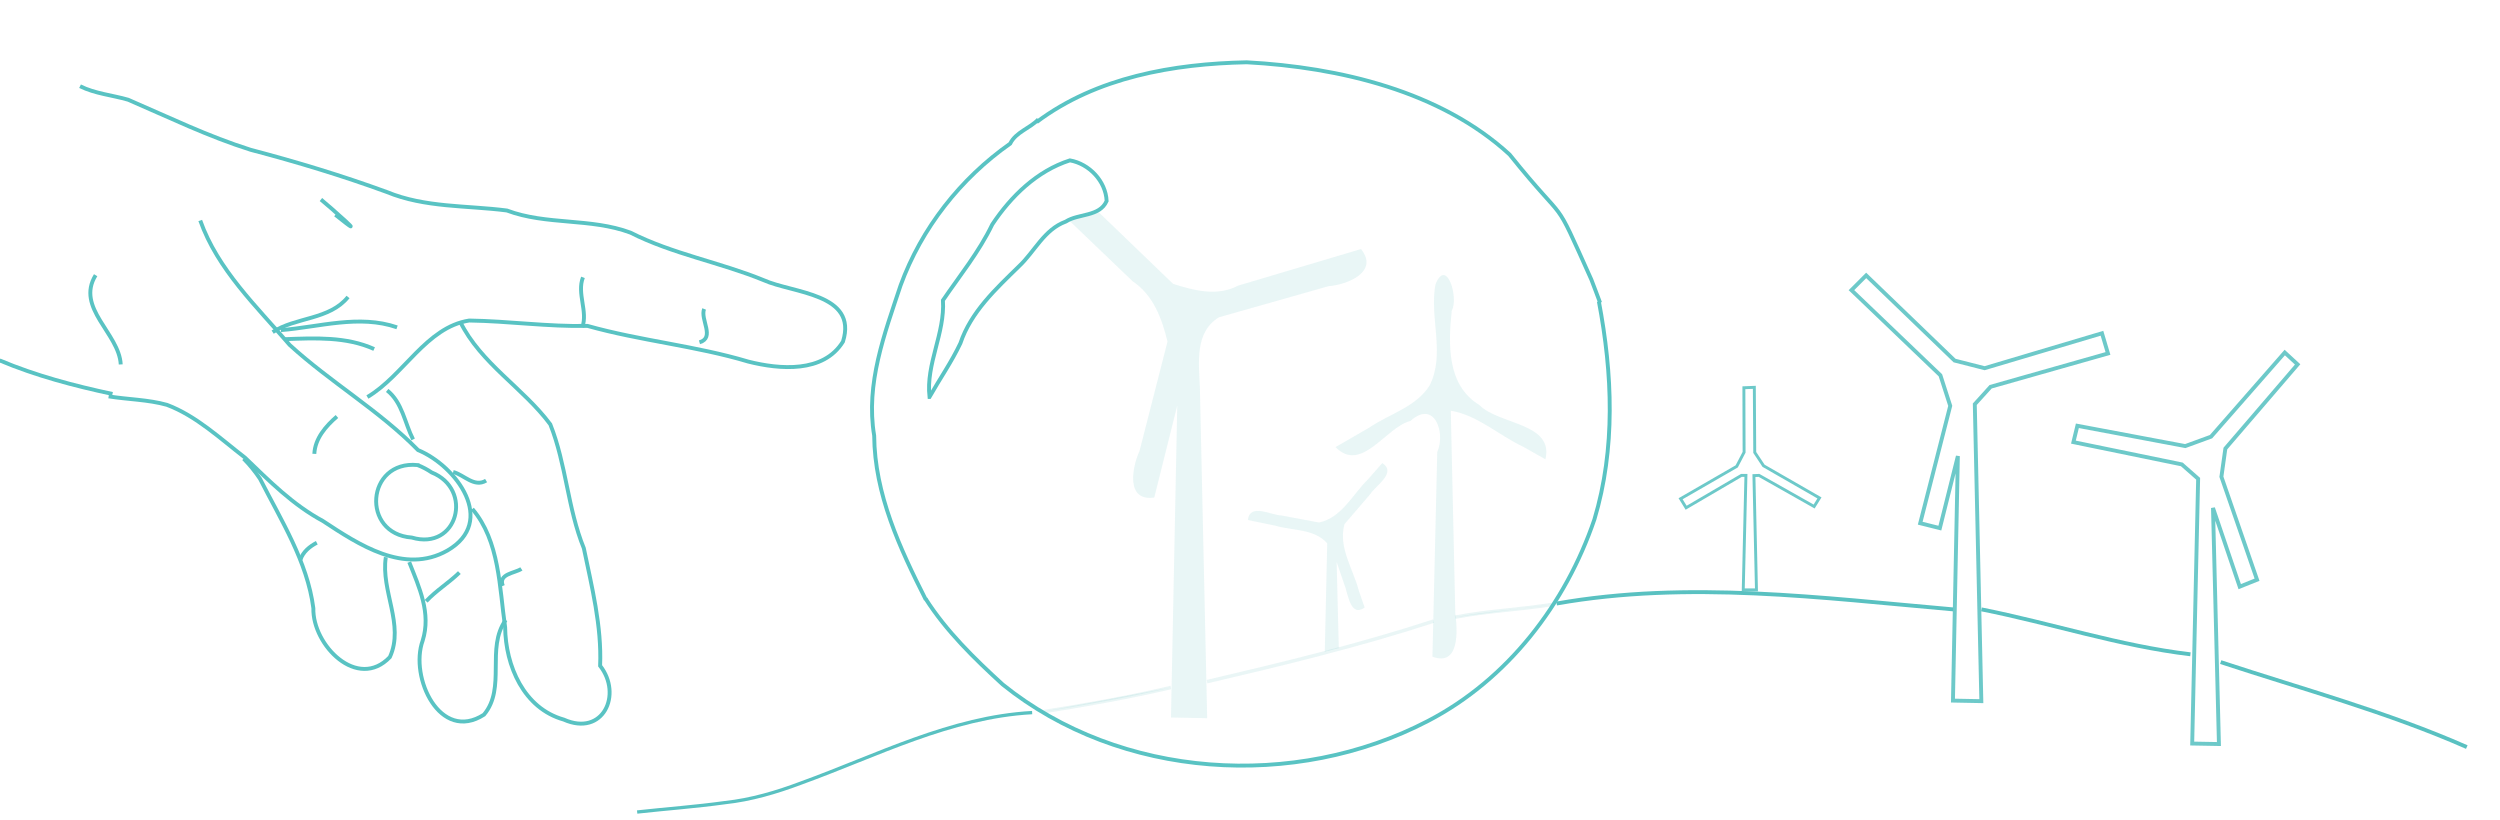 <?xml version="1.0" encoding="UTF-8" standalone="no"?>
<svg
   xmlns:dc="http://purl.org/dc/elements/1.1/"
   xmlns:cc="http://creativecommons.org/ns#"
   xmlns:rdf="http://www.w3.org/1999/02/22-rdf-syntax-ns#"
   xmlns:svg="http://www.w3.org/2000/svg"
   xmlns="http://www.w3.org/2000/svg"
   viewBox="0 0 1280 420"
   height="420"
   width="1280"
   version="1.1"
   id="svg4190">
  <defs
     id="defs4194" />
  <g
     style="stroke-width:2;stroke-miterlimit:4;stroke-dasharray:none"
     id="g6251">
    <path
       style="fill:none;fill-rule:evenodd;stroke:#59c3c3;stroke-width:2;stroke-linecap:butt;stroke-linejoin:miter;stroke-opacity:1;stroke-miterlimit:4;stroke-dasharray:none"
       d="m 188.106,203.276 c 18.576,-10.986 30.134,-35.735 52.141,-39.169 20.187,0.288 40.415,3.227 60.526,2.746 27.147,7.623 55.373,10.197 82.367,18.286 16.053,4.045 38.498,5.974 48.468,-10.242 7.7,-24.719 -25.718,-24.724 -40.661,-31.474 -22.374,-9.153 -46.539,-13.361 -68.157,-24.316 -20.407,-7.6 -42.988,-3.724 -63.251,-11.327 -20.581,-2.651 -41.862,-1.383 -61.467,-9.468 C 175.185,89.947 151.9,82.898 128.36,76.709 106.763,69.924 86.31,59.982 65.635,51.069 57.44,48.691 48.712,47.975 40.983,44.135"
       id="path4222" />
    <path
       style="fill:none;fill-rule:evenodd;stroke:#59c3c3;stroke-width:2;stroke-linecap:butt;stroke-linejoin:miter;stroke-opacity:1;stroke-miterlimit:4;stroke-dasharray:none"
       d="m 235.606,164.698 c 10.549,21.415 32.328,33.959 46.148,52.572 8.145,20.451 8.875,43.034 17.169,63.428 4.1,19.818 9.185,39.783 8.339,60.182 11.522,14.75 1.478,36.471 -18.628,27.544 -20.498,-5.764 -29.791,-27.562 -30.005,-47.263 -2.96,-20.382 -2.782,-44.144 -16.793,-60.574"
       id="path4224" />
    <path
       style="fill:none;fill-rule:evenodd;stroke:#59c3c3;stroke-width:2;stroke-linecap:butt;stroke-linejoin:miter;stroke-opacity:1;stroke-miterlimit:4;stroke-dasharray:none"
       d="m 198.236,199.903 c 7.805,6.196 8.974,16.721 13.275,25.091"
       id="path4226" />
    <path
       style="fill:none;fill-rule:evenodd;stroke:#59c3c3;stroke-width:2;stroke-linecap:butt;stroke-linejoin:miter;stroke-opacity:1;stroke-miterlimit:4;stroke-dasharray:none"
       d="m 102.522,112.883 c 8.886,25.127 28.819,43.979 45.785,63.724 20.915,19.157 45.842,33.517 65.73,53.834 19.673,8.141 40.594,36.615 15.04,51.423 -22.078,12.527 -45.504,-3.107 -63.809,-15.158 -15.417,-8.301 -27.369,-20.438 -39.824,-32.402 -12.674,-9.743 -24.878,-21.328 -39.951,-27.02 -9.742,-2.714 -19.938,-2.739 -29.869,-4.345"
       id="path4228" />
    <path
       style="fill:none;fill-rule:evenodd;stroke:#59c3c3;stroke-width:2;stroke-linecap:butt;stroke-linejoin:miter;stroke-opacity:1;stroke-miterlimit:4;stroke-dasharray:none"
       d="m 213.799,238.104 c -26.284,-2.507 -29.125,35.203 -2.988,37.122 23.545,6.939 31.802,-24.694 10.171,-33.349 -2.245,-1.518 -4.657,-2.791 -7.184,-3.772 z"
       id="path4230" />
    <path
       style="fill:none;fill-rule:evenodd;stroke:#59c3c3;stroke-width:2;stroke-linecap:butt;stroke-linejoin:miter;stroke-opacity:1;stroke-miterlimit:4;stroke-dasharray:none"
       d="m 172.504,213.252 c -5.664,4.915 -11.206,11.237 -11.563,19.12"
       id="path4232" />
    <path
       style="fill:none;fill-rule:evenodd;stroke:#59c3c3;stroke-width:2;stroke-linecap:butt;stroke-linejoin:miter;stroke-opacity:1;stroke-miterlimit:4;stroke-dasharray:none"
       d="m 197.545,285.292 c -2.674,17.143 9.649,34.564 2.067,51.141 -16.502,17.349 -39.651,-6.122 -39.172,-25.023 -3.129,-24.044 -16.57,-45.078 -27.319,-66.275 -2.47,-3.675 -5.247,-7.153 -8.382,-10.285"
       id="path4234" />
    <path
       style="fill:none;fill-rule:evenodd;stroke:#59c3c3;stroke-width:2;stroke-linecap:butt;stroke-linejoin:miter;stroke-opacity:1;stroke-miterlimit:4;stroke-dasharray:none"
       d="m 258.898,317.445 c -10.238,14.411 0.412,34.734 -11.105,48.462 -22.48,14.472 -38.166,-19.065 -31.4,-37.865 4.446,-14.169 -1.779,-27.327 -6.871,-40.233"
       id="path4236" />
    <path
       style="fill:none;fill-rule:evenodd;stroke:#59c3c3;stroke-width:2;stroke-linecap:butt;stroke-linejoin:miter;stroke-opacity:1;stroke-miterlimit:4;stroke-dasharray:none"
       d="m 235.198,293.164 c -5.375,5.234 -11.885,9.173 -17.008,14.682"
       id="path4238" />
    <path
       style="fill:none;fill-rule:evenodd;stroke:#59c3c3;stroke-width:2;stroke-linecap:butt;stroke-linejoin:miter;stroke-opacity:1;stroke-miterlimit:4;stroke-dasharray:none"
       d="m 162.195,277.887 c -3.605,1.863 -7.069,4.674 -8.367,8.675"
       id="path4240" />
    <path
       style="fill:none;fill-rule:evenodd;stroke:#59c3c3;stroke-width:2;stroke-linecap:butt;stroke-linejoin:miter;stroke-opacity:1;stroke-miterlimit:4;stroke-dasharray:none"
       d="m 257.471,299.976 c -2.564,-6.159 6.188,-6.501 9.465,-8.71"
       id="path4242" />
    <path
       style="fill:none;fill-rule:evenodd;stroke:#59c3c3;stroke-width:2;stroke-linecap:butt;stroke-linejoin:miter;stroke-opacity:1;stroke-miterlimit:4;stroke-dasharray:none"
       d="m 232.03,241.663 c 5.563,1.416 10.762,8.098 16.849,4.396"
       id="path4244" />
    <path
       style="fill:none;fill-rule:evenodd;stroke:#59c3c3;stroke-width:2;stroke-linecap:butt;stroke-linejoin:miter;stroke-opacity:1;stroke-miterlimit:4;stroke-dasharray:none"
       d="m 178.191,152.054 c -9.454,11.782 -26.922,10.252 -38.588,17.994"
       id="path4246" />
    <path
       style="fill:none;fill-rule:evenodd;stroke:#59c3c3;stroke-width:2;stroke-linecap:butt;stroke-linejoin:miter;stroke-opacity:1;stroke-miterlimit:4;stroke-dasharray:none"
       d="m 203.291,167.598 c -19.46,-6.705 -39.827,-0.162 -59.47,1.423"
       id="path4248" />
    <path
       style="fill:none;fill-rule:evenodd;stroke:#59c3c3;stroke-width:2;stroke-linecap:butt;stroke-linejoin:miter;stroke-opacity:1;stroke-miterlimit:4;stroke-dasharray:none"
       d="M 191.558,178.706 C 177.295,172.274 161.226,173.087 145.98,173.651"
       id="path4250" />
    <path
       style="fill:none;fill-rule:evenodd;stroke:#59c3c3;stroke-width:2;stroke-linecap:butt;stroke-linejoin:miter;stroke-opacity:1;stroke-miterlimit:4;stroke-dasharray:none"
       d="m 360.506,158.178 c -2.106,5.324 5.781,14.721 -2.371,17.079"
       id="path4252" />
    <path
       style="fill:none;fill-rule:evenodd;stroke:#59c3c3;stroke-width:2;stroke-linecap:butt;stroke-linejoin:miter;stroke-opacity:1;stroke-miterlimit:4;stroke-dasharray:none"
       d="m 298.47,142.007 c -3.184,8.294 2.592,17.387 -0.316,25.516"
       id="path4254" />
    <path
       style="fill:none;fill-rule:evenodd;stroke:#59c3c3;stroke-width:2;stroke-linecap:butt;stroke-linejoin:miter;stroke-opacity:1;stroke-miterlimit:4;stroke-dasharray:none"
       d="m 164.316,102.149 c 3.645,2.894 27.313,23.779 7.406,7.822"
       id="path4256" />
    <path
       style="fill:none;fill-rule:evenodd;stroke:#59c3c3;stroke-width:2;stroke-linecap:butt;stroke-linejoin:miter;stroke-opacity:1;stroke-miterlimit:4;stroke-dasharray:none"
       d="m 48.967,140.904 c -10.34,16.819 12.038,29.746 12.848,45.686"
       id="path4258" />
    <path
       style="fill:none;fill-rule:evenodd;stroke:#59c3c3;stroke-width:2;stroke-linecap:butt;stroke-linejoin:miter;stroke-opacity:1;stroke-miterlimit:4;stroke-dasharray:none"
       d="M 57.591,201.713 C 37.916,197.503 18.348,192.352 -0.227,184.514"
       id="path4262" />
  </g>
  <rect
     y="133.938"
     x="-407.181"
     height="61.188"
     width="190.362"
     id="rect5289-6"
     style="fill:#a2faa3;fill-opacity:1;fill-rule:evenodd;stroke:none;stroke-width:4.05;stroke-miterlimit:4;stroke-dasharray:none;stroke-opacity:1" />
  <rect
     y="201.406"
     x="-407.181"
     height="61.188"
     width="190.362"
     id="rect5289-6-7"
     style="fill:#88a0a8;fill-opacity:1;fill-rule:evenodd;stroke:none;stroke-width:4.05;stroke-miterlimit:4;stroke-dasharray:none;stroke-opacity:1" />
  <rect
     y="268.875"
     x="-407.181"
     height="61.188"
     width="190.362"
     id="rect5289-6-7-5"
     style="fill:#595358;fill-opacity:1;fill-rule:evenodd;stroke:none;stroke-width:4.05;stroke-miterlimit:4;stroke-dasharray:none;stroke-opacity:1" />
  <rect
     y="336.343"
     x="-407.181"
     height="61.188"
     width="190.362"
     id="rect5289-6-7-5-3"
     style="fill:#857f74;fill-opacity:1;fill-rule:evenodd;stroke:none;stroke-width:4.05;stroke-miterlimit:4;stroke-dasharray:none;stroke-opacity:1" />
  <rect
     y="66.469"
     x="-407.181"
     height="61.188"
     width="190.362"
     id="rect5289-6-7-5-3-3"
     style="fill:#59c3c3;fill-opacity:1;fill-rule:evenodd;stroke:none;stroke-width:4.05;stroke-miterlimit:4;stroke-dasharray:none;stroke-opacity:1" />
  <g
     style="stroke-width:2;stroke-miterlimit:4;stroke-dasharray:none"
     id="g6297">
    <path
       style="fill:none;fill-rule:evenodd;stroke:#59c3c3;stroke-width:2;stroke-linecap:butt;stroke-linejoin:miter;stroke-miterlimit:4;stroke-dasharray:none;stroke-opacity:1"
       d="m 530.75,62.5 c 30.716,-23.029 70.068,-29.839 107.592,-30.612 47.381,2.574 99.259,14.77 134.57,47.23 31.358,39.057 21.048,17.727 41.856,64.03 1.543,3.932 2.983,7.903 4.481,11.853"
       id="path5735" />
    <path
       style="fill:none;fill-rule:evenodd;stroke:#59c3c3;stroke-width:2;stroke-linecap:butt;stroke-linejoin:miter;stroke-miterlimit:4;stroke-dasharray:none;stroke-opacity:1"
       d="m 818.625,154.375 c 6.998,36.819 8.591,75.363 -2.3,111.603 -14.699,43.167 -44.328,81.908 -85.208,103.154 C 663.009,404.637 573.769,399.091 513.402,350.47 498.855,337.157 484.53,323.229 473.875,306.5"
       id="path5737" />
    <path
       style="fill:none;fill-rule:evenodd;stroke:#59c3c3;stroke-width:2;stroke-linecap:butt;stroke-linejoin:miter;stroke-miterlimit:4;stroke-dasharray:none;stroke-opacity:1"
       d="m 474,307 c -13.252,-26.241 -26.198,-53.971 -26.419,-83.952 -4.456,-26.612 5.311,-52.166 13.533,-76.966 10.671,-29.239 30.648,-54.668 56.092,-72.544 2.99,-6.003 10.056,-7.765 14.419,-12.412"
       id="path5739" />
    <path
       style="fill:none;fill-rule:evenodd;stroke:#59c3c3;stroke-width:2;stroke-linecap:butt;stroke-linejoin:miter;stroke-miterlimit:4;stroke-dasharray:none;stroke-opacity:1"
       d="m 475.904,203.241 c -1.908,-16.955 7.973,-32.576 6.884,-49.484 8.702,-12.75 18.532,-24.849 25.248,-38.826 9.606,-14.473 22.911,-27.418 39.76,-32.825 9.887,1.781 18.352,10.625 18.802,20.808 -3.638,8.18 -14.361,6.305 -20.937,10.536 -11.146,4.098 -15.878,15.371 -24.021,22.969 -11.791,11.542 -24.504,23.259 -29.923,39.342 -4.522,9.575 -10.603,18.286 -15.811,27.479 z"
       id="path5767" />
  </g>
  <path
     id="path6015"
     d="m 791.265,235.171 c 4.448,-18.745 -23.885,-17.625 -33.879,-27.847 -16.724,-10.213 -15.837,-31.277 -14.104,-48.215 3.726,-6.497 -2.627,-27.614 -8.314,-13.528 -3.219,16.999 5.122,35.373 -2.913,51.633 -6.994,11.254 -20.658,14.631 -31.111,21.801 -5.718,3.297 -11.435,6.594 -17.153,9.891 13.343,13.667 25.612,-10.196 38.407,-13.408 12.223,-11.028 18.102,6.082 13.673,15.973 -0.822,34.914 -1.643,69.829 -2.465,104.743 13.931,5.231 12.898,-13.38 11.706,-22.112 -0.77,-34.608 -1.54,-69.215 -2.31,-103.823 13.944,2.364 24.614,12.658 37.169,18.509 3.764,2.127 7.528,4.254 11.292,6.381 z"
     style="fill:#59c1c1;fill-opacity:0.129;fill-rule:evenodd;stroke:none;stroke-width:0.466px;stroke-linecap:butt;stroke-linejoin:miter;stroke-opacity:1" />
  <path
     id="path6017"
     d="m 536.168,100.5 c -0.013,0.056 -0.021,0.112 -0.035,0.168 -0.006,0.023 -0.017,0.045 -0.023,0.068 0.07,0.13 0.078,0.011 0.059,-0.236 z m 7.863,7.203 c -0.109,0.037 -0.218,0.072 -0.326,0.109 0.044,0.044 0.09,0.085 0.135,0.129 0.026,-0.012 0.062,-0.029 0.082,-0.037 0.041,-0.063 0.078,-0.128 0.111,-0.193 -5.1e-4,-0.002 -10e-4,-0.005 -0.002,-0.008 z m 17.986,0.459 c -0.124,0.046 -0.247,0.094 -0.375,0.129 -0.772,0.209 -1.133,0.213 -1.848,0.463 -0.617,0.215 -1.172,0.586 -1.729,0.918 -1.035,0.759 -1.993,0.74 -3.146,0.951 -0.542,0.099 -1.071,0.264 -1.611,0.375 -1.796,0.588 0.685,-0.18 -1.369,0.295 -0.079,0.018 -0.129,0.105 -0.207,0.129 -0.325,0.1 -0.666,0.15 -0.994,0.24 -0.749,0.205 -0.724,0.223 -1.395,0.525 -0.506,0.192 -1.044,0.297 -1.551,0.488 -0.144,0.054 -0.279,0.133 -0.422,0.189 l 32.562,31.162 c 10.514,6.978 14.994,19.11 17.83,30.885 l -14.316,55.963 c -3.85,8.455 -7.168,25.968 7.545,23.867 l 11.762,-47.043 -3.207,159.662 18.531,0.355 -3.736,-169.416 c -0.483,-12.499 -2.787,-28.226 9.795,-35.863 l 56.111,-15.92 c 9.57,-0.735 25.988,-7.298 16.592,-19.006 l -62.988,18.75 c -10.54,5.632 -22.538,2.503 -33.236,-0.932 l -38.598,-37.168 z"
     style="fill:#59c1c1;fill-opacity:0.129;fill-rule:evenodd;stroke:none;stroke-width:0.713px;stroke-linecap:butt;stroke-linejoin:miter;stroke-opacity:1" />
  <path
     id="path6019"
     d="m 707.742,237.074 -7.301,8.33 c -7.947,7.759 -13.393,19.6 -25.1,22.137 l -18.996,-3.572 c -5.582,-0.127 -16.319,-6.616 -17.436,2.283 l 13.861,2.848 c 8.978,2.702 20.052,1.476 26.762,9.08 l -1.25,55.646 c 0.014,-0.005 0.028,-0.01 0.043,-0.014 0.024,-0.006 0.049,-0.011 0.074,-0.012 0.023,-10e-4 -0.003,0.024 0.029,0.004 0.026,-0.016 0.046,-0.037 0.072,-0.053 0.002,-10e-4 0.003,0.004 0.004,0.006 0.02,-0.019 0.041,-0.036 0.061,-0.055 0.007,-0.003 0.015,-0.006 0.021,-0.012 0.029,-0.025 0.054,-0.055 0.084,-0.078 0.06,-0.047 0.152,-0.079 0.221,-0.111 0.025,-0.007 0.049,-0.014 0.074,-0.021 0.015,-0.003 0.03,-0.004 0.045,-0.008 0.091,-0.025 0.181,-0.061 0.275,-0.072 0.029,-0.005 0.059,-0.011 0.088,-0.014 0.039,-0.004 0.029,0.008 0.066,-0.004 0.064,-0.02 0.127,-0.052 0.193,-0.065 0.058,-0.008 0.166,-0.023 0.217,-0.027 0.035,-0.003 0.072,-10e-4 0.107,-0.004 0.062,-0.005 0.088,-0.018 0.152,-0.029 0.016,-0.003 0.033,-0.003 0.049,-0.004 0.029,-0.005 0.129,-0.021 0.148,-0.023 0.013,-10e-4 0.026,0.001 0.039,0 0.054,-0.003 0.102,-0.028 0.154,-0.037 0.026,-0.011 0.052,-0.022 0.078,-0.031 0.022,-0.008 0.044,-0.013 0.066,-0.019 0.014,-0.003 0.028,-0.005 0.041,-0.01 0.063,-0.022 0.121,-0.055 0.188,-0.066 0.028,-0.011 0.057,-0.024 0.086,-0.033 0.175,-0.058 0.003,0.002 0.115,-0.025 0.064,-0.016 0.127,-0.037 0.186,-0.066 0.122,-0.039 0.25,-0.078 0.379,-0.08 0.105,-0.028 -0.037,0.013 0.125,-0.047 0.082,-0.03 0.17,-0.041 0.254,-0.06 0.024,-0.007 0.05,-0.014 0.074,-0.019 0.014,-0.003 0.028,-0.004 0.041,-0.008 0.071,-0.02 0.14,-0.053 0.211,-0.072 0.026,-0.007 0.051,-0.009 0.078,-0.014 0.062,10e-4 0.106,-0.024 0.166,-0.043 0.055,-0.017 0.102,-0.013 0.15,-0.045 0.058,-0.03 0.084,-0.047 0.158,-0.068 0.009,-0.003 0.02,0.003 0.029,0.002 0.066,-0.006 0.117,-0.053 0.182,-0.065 0.048,-0.014 0.093,-0.037 0.141,-0.051 0.083,-0.024 0.172,-0.009 0.25,-0.055 0.051,-0.01 0.109,-0.023 0.16,-0.027 0.015,-0.001 0.03,0.002 0.045,0.002 0.063,-1e-5 0.122,-0.022 0.184,-0.035 0.072,-0.007 0.143,-0.022 0.215,-0.025 0.026,-10e-4 0.045,0.008 0.07,0.004 0.015,-0.002 0.03,-0.007 0.045,-0.012 0.028,-0.011 0.055,-0.025 0.084,-0.035 0.143,-0.049 0.021,-0.001 0.119,-0.025 0.063,-0.015 0.126,-0.036 0.186,-0.062 0.036,-0.011 0.075,-0.018 0.111,-0.031 0.027,-0.01 0.051,-0.023 0.078,-0.033 0.064,-0.024 0.134,-0.029 0.195,-0.061 0.056,-0.015 0.098,-0.029 0.158,-0.035 0.018,-0.002 0.038,0.002 0.057,0.002 0.075,0.002 0.15,0.002 0.225,-0.006 0.015,-0.002 0.018,-0.002 0.029,-0.004 0.007,-0.003 0.013,-0.007 0.019,-0.01 l -1.111,-44.23 3.9,11.488 c 1.984,4.611 2.943,17.151 10.445,11.885 l -2.984,-8.619 c -2.898,-11.194 -10.653,-22.151 -7.332,-34.098 l 13.156,-15.32 c 2.944,-4.573 13.725,-10.985 6.188,-15.953 z"
     style="fill:#59c1c1;fill-opacity:0.129;fill-rule:evenodd;stroke:none;stroke-width:0.512px;stroke-linecap:butt;stroke-linejoin:miter;stroke-opacity:1" />
  <path
     id="path6015-7"
     d="M 898.217 198.314 L 892.869 198.523 L 892.975 231.553 L 889.199 238.787 L 860.469 255.354 L 863.301 259.969 L 891.611 243.4 L 893.918 243.4 L 892.539 302 L 899.309 302 L 898.008 243.506 L 900.629 243.4 L 928.834 259.338 L 931.561 254.936 L 902.936 238.473 L 898.428 231.658 L 898.217 198.314 z "
     style="fill:none;fill-opacity:1;fill-rule:evenodd;stroke:#59c2c2;stroke-width:1.5;stroke-linecap:butt;stroke-linejoin:miter;stroke-opacity:0.878;stroke-miterlimit:4;stroke-dasharray:none" />
  <path
     id="path6017-5"
     d="m 947.936,148.554 7.545,-7.546 45.273,43.596 15.371,3.913 60.085,-17.886 3.074,10.34 -60.085,17.047 -8.104,8.943 3.353,152.029 -14.532,-0.279 2.515,-125.2 -9.222,36.889 -10.06,-2.515 15.37,-60.085 -5.03,-15.65 z"
     style="fill:none;fill-opacity:1;fill-rule:evenodd;stroke:#59c2c2;stroke-width:2;stroke-linecap:butt;stroke-linejoin:miter;stroke-opacity:0.878;stroke-miterlimit:4;stroke-dasharray:none" />
  <path
     id="path6019-3"
     d="m 1061.588,226.366 2.027,-8.363 55.245,10.39 13.178,-4.815 37.759,-43.081 6.589,6.082 -36.998,43.081 -2.027,14.445 18.246,52.71 -8.87,3.548 -13.684,-40.293 3.041,120.879 -13.684,-0.253 3.041,-135.577 -8.363,-7.349 z"
     style="fill:none;fill-opacity:1;fill-rule:evenodd;stroke:#59c2c2;stroke-width:2;stroke-linecap:butt;stroke-linejoin:miter;stroke-opacity:0.878;stroke-miterlimit:4;stroke-dasharray:none" />
  <path
     id="path6166"
     d="m 794.5,309.5 c -16.438,2.641 -33.138,3.347 -49.5,6.5"
     style="fill:#58bfbf;fill-opacity:0.125;fill-rule:evenodd;stroke:#58bfbf;stroke-width:1.8;stroke-linecap:butt;stroke-linejoin:miter;stroke-miterlimit:4;stroke-dasharray:none;stroke-opacity:0.125" />
  <path
     id="path6168"
     d="m 734,318 c -38.07,12.438 -77.029,21.881 -116,31"
     style="fill:none;fill-opacity:0.125;fill-rule:evenodd;stroke:#58bfbf;stroke-width:1.8;stroke-linecap:butt;stroke-linejoin:miter;stroke-miterlimit:4;stroke-dasharray:none;stroke-opacity:0.125" />
  <path
     id="path6170"
     d="m 599.5,352 c -21.811,5.102 -43.882,9.004 -66,12.5"
     style="fill:#58bfbf;fill-opacity:0.125;fill-rule:evenodd;stroke:#58bfbf;stroke-width:1.8;stroke-linecap:butt;stroke-linejoin:miter;stroke-miterlimit:4;stroke-dasharray:none;stroke-opacity:0.125" />
  <path
     id="path6228"
     d="m 528.455,364.846 c -41.775,2.302 -79.507,22.002 -118.145,36.012 -12.654,4.764 -25.668,8.642 -39.154,10.09 -14.924,2.082 -29.963,3.143 -44.934,4.809"
     style="fill:none;fill-rule:evenodd;stroke:#59c1c1;stroke-width:1.7;stroke-linecap:butt;stroke-linejoin:miter;stroke-miterlimit:4;stroke-dasharray:none;stroke-opacity:1" />
  <path
     id="path6015-7-1"
     d="m 867.926,530.449 -5.348,0.209 0.105,33.029 -3.775,7.234 -28.73,16.566 2.832,4.615 28.311,-16.568 2.307,0 -1.379,58.6 6.77,0 -1.301,-58.494 2.621,-0.105 28.205,15.938 2.727,-4.402 -28.625,-16.463 -4.508,-6.814 -0.211,-33.344 z"
     style="fill:#59c1c1;fill-opacity:1;fill-rule:evenodd;stroke:none;stroke-width:2;stroke-linecap:butt;stroke-linejoin:miter;stroke-miterlimit:4;stroke-dasharray:none;stroke-opacity:1" />
  <path
     id="path6017-5-2"
     d="m 917.645,480.689 7.545,-7.546 45.273,43.596 15.371,3.913 60.085,-17.886 3.074,10.34 -60.085,17.047 -8.104,8.943 3.353,152.029 -14.532,-0.279 2.515,-125.2 -9.222,36.889 -10.06,-2.515 15.37,-60.085 -5.03,-15.65 z"
     style="fill:#59c1c1;fill-opacity:1;fill-rule:evenodd;stroke:none;stroke-width:2;stroke-linecap:butt;stroke-linejoin:miter;stroke-miterlimit:4;stroke-dasharray:none;stroke-opacity:1" />
  <path
     id="path6019-3-7"
     d="m 1031.297,558.5 2.027,-8.363 55.245,10.39 13.178,-4.815 37.759,-43.081 6.589,6.082 -36.998,43.081 -2.027,14.445 18.246,52.71 -8.87,3.548 -13.684,-40.293 3.041,120.879 -13.684,-0.253 3.041,-135.577 -8.363,-7.349 z"
     style="fill:#59c1c1;fill-opacity:1;fill-rule:evenodd;stroke:none;stroke-width:2;stroke-linecap:butt;stroke-linejoin:miter;stroke-miterlimit:4;stroke-dasharray:none;stroke-opacity:1" />
  <path
     id="path6087-0"
     d="m 767.185,640.952 c 147.103,-19.48 319.758,11.588 466.391,78.131"
     style="fill:none;fill-rule:evenodd;stroke:#59c1c1;stroke-width:1.7;stroke-linecap:butt;stroke-linejoin:miter;stroke-miterlimit:4;stroke-dasharray:none;stroke-opacity:1" />
  <path
     id="path6344"
     d="m 797,309 c 67.259,-11.88 135.652,-2.871 203,3"
     style="fill:none;fill-rule:evenodd;stroke:#59c1c1;stroke-width:2;stroke-linecap:butt;stroke-linejoin:miter;stroke-opacity:1;stroke-miterlimit:4;stroke-dasharray:none" />
  <path
     id="path6346"
     d="m 1014.5,312 c 35.793,7.099 70.651,18.701 107,23"
     style="fill:none;fill-rule:evenodd;stroke:#59c1c1;stroke-width:2;stroke-linecap:butt;stroke-linejoin:miter;stroke-opacity:1;stroke-miterlimit:4;stroke-dasharray:none" />
  <path
     id="path6348"
     d="m 1137,339 c 42.192,13.906 85.256,25.552 126,43.5"
     style="fill:none;fill-rule:evenodd;stroke:#59c1c1;stroke-width:2;stroke-linecap:butt;stroke-linejoin:miter;stroke-opacity:1;stroke-miterlimit:4;stroke-dasharray:none" />
</svg>
